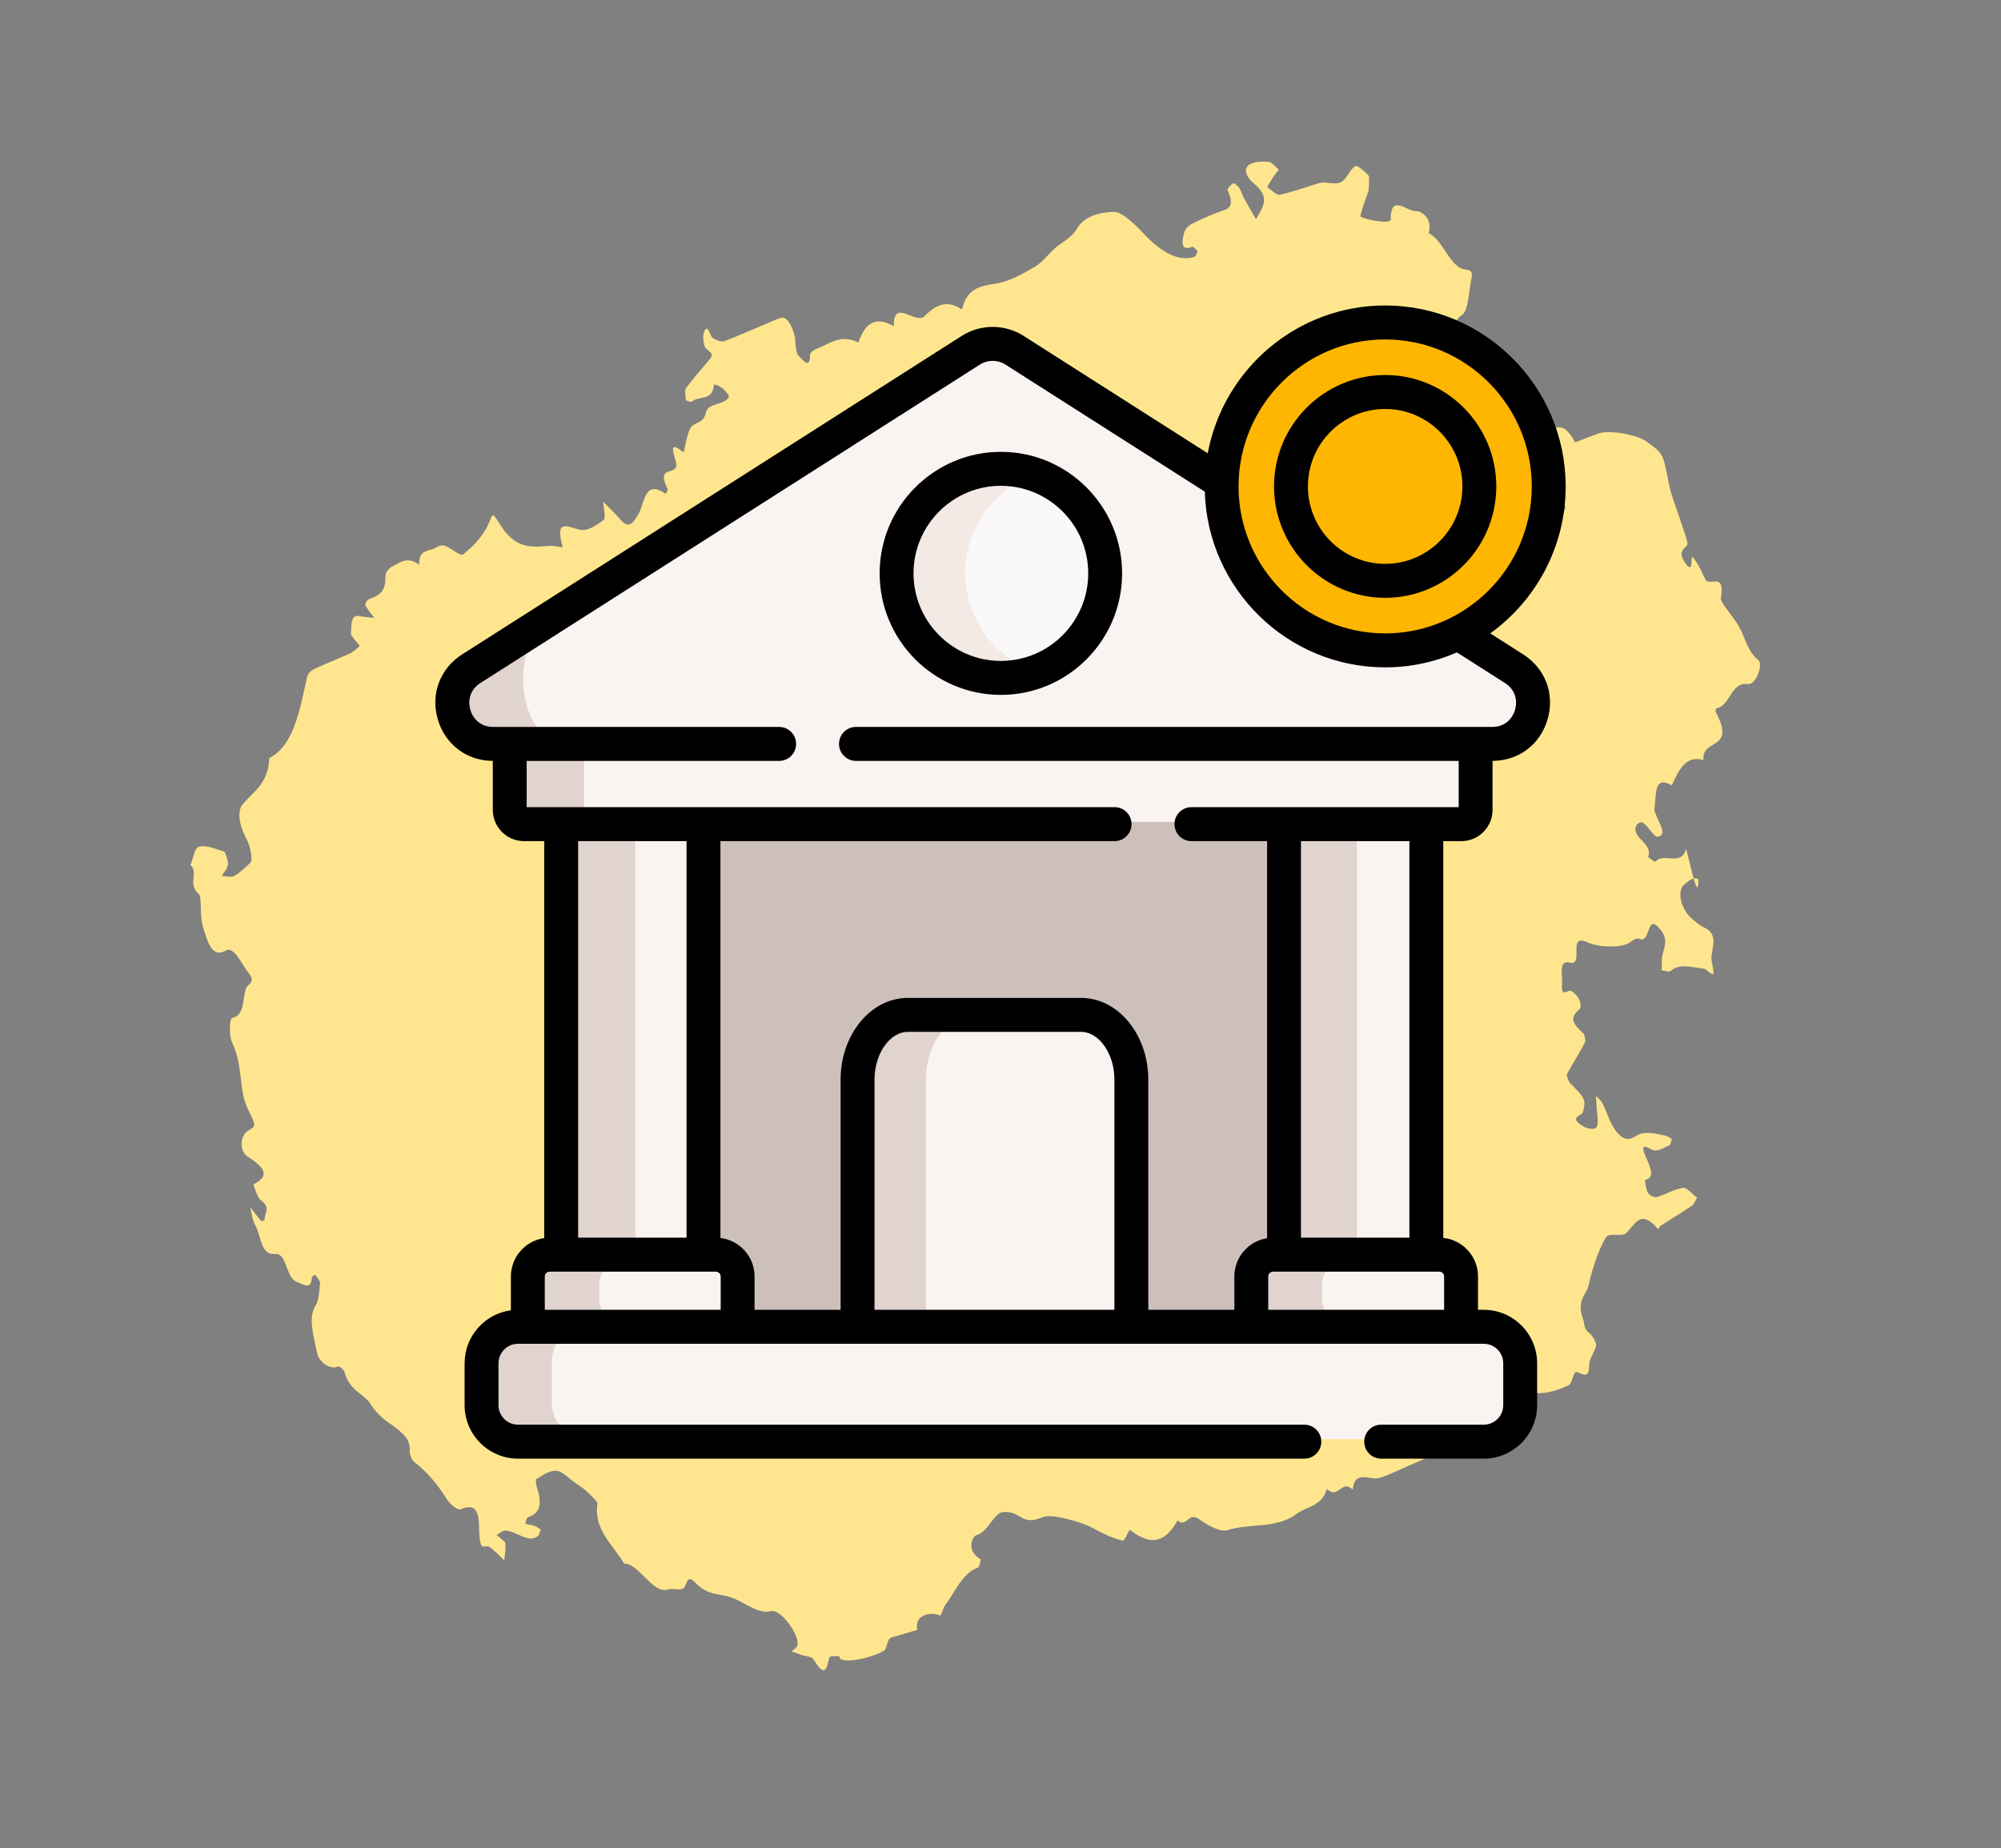 <svg width="262" height="242" viewBox="0 0 262 242" fill="none" xmlns="http://www.w3.org/2000/svg">
<rect x="0" y="0" width="262" height="242" fill="#808080" stroke="none"/>
<path d="M202.251 56.691C203.362 56.451 204.446 54.555 206.239 57.924L206.24 57.924C207.248 57.528 208.257 57.131 209.278 56.763C210.585 56.272 214.209 56.86 215.482 57.752C217.833 59.416 217.749 59.385 218.514 63.359C218.835 64.99 219.583 66.704 220.103 68.383C220.418 69.415 221.124 71.114 220.913 71.371C220.395 71.958 219.725 72.311 220.583 73.612C221.892 75.554 221.246 72.529 221.655 72.988C222.268 73.681 222.774 74.776 223.232 75.769L223.25 75.808C223.773 76.952 225.92 74.703 225.32 78.36C225.231 78.864 226.876 80.63 227.619 81.913C228.504 83.403 228.731 85.273 230.253 86.458C230.865 86.93 229.96 89.749 228.799 89.578C226.677 89.249 226.509 92.454 224.755 92.735C224.667 92.739 224.591 93.105 224.639 93.218C227.407 98.371 222.723 96.635 223.047 99.53C220.697 98.832 219.818 100.873 218.888 102.836C216.428 101.418 216.915 104.278 216.604 105.977C216.577 106.122 216.727 106.391 216.796 106.595C217.159 107.74 218.424 109.368 217.011 109.57C216.628 109.634 215.809 108.216 215.167 107.756C214.881 107.545 214.319 107.818 214.198 108.203C213.676 109.826 216.5 110.422 215.788 112.226C216.119 112.418 216.641 112.929 216.768 112.808C217.805 111.599 220.081 113.462 220.742 111.247C220.811 111.03 221.329 113.514 221.761 115.036C221.967 114.99 222.17 115.007 222.36 115.124C222.38 116.821 222.097 116.219 221.761 115.036C221.312 115.137 220.851 115.54 220.495 115.852L220.493 115.853C219.514 116.738 220.128 119.143 221.59 120.353C222.036 120.729 222.521 121.156 222.968 121.366C224.729 122.148 224.401 123.388 224.173 124.653L224.164 124.703C224.107 125.018 224.039 125.397 224.104 125.748L224.138 125.932C224.449 127.605 224.458 127.652 224.053 127.47C223.745 127.335 223.42 126.907 223.149 126.856C221.61 126.678 219.947 126.087 218.75 127.131C218.484 127.344 217.957 127.069 217.552 127.041C217.571 126.667 217.617 126.314 217.605 125.952C217.487 124.502 218.717 123.411 217.453 121.783C215.537 119.3 216.146 123.574 214.719 122.949C214.188 122.708 213.689 123.254 213.215 123.523C212.055 124.151 209.115 124.037 207.809 123.361C207.405 123.166 206.862 123.064 206.62 123.334C206.043 123.947 207.001 126.405 205.565 126.051C204.002 125.65 204.621 127.687 204.531 128.691C204.353 130.868 205.245 129.487 205.743 129.775C206.672 130.279 207.342 131.727 206.747 132.214C205.493 133.249 205.887 134.048 207.327 135.334C207.475 135.471 207.646 136.331 207.528 136.515C206.777 137.935 205.92 139.234 205.169 140.654C205.084 140.79 205.397 141.69 205.626 141.893C207.485 143.7 207.66 144.026 207.319 145.405C207.277 145.556 207.231 145.742 207.137 145.815C206.624 146.201 205.612 146.466 207.295 147.482C207.901 147.857 208.863 147.98 209.078 147.522C209.363 146.934 209.069 145.659 209.026 144.677C209.002 144.287 208.994 143.891 208.97 143.501C209.236 143.788 209.564 144.014 209.766 144.362C210.091 144.957 210.337 145.618 210.599 146.273C211.564 148.662 212.823 149.692 214.062 148.831C215.226 148.001 216.656 148.425 218.098 148.71C218.355 148.768 218.638 149.014 218.915 149.162C218.803 149.443 218.748 149.9 218.552 149.984C217.815 150.265 217.014 150.939 216.239 150.503C214.978 149.807 214.905 150.138 215.558 151.627C216.186 153.059 216.637 154.2 215.42 154.486C215.317 154.496 215.512 155.747 215.776 156.201C216.005 156.57 216.635 156.834 216.934 156.74C218.112 156.405 219.161 155.725 220.383 155.537C220.812 155.454 221.574 156.363 222.201 156.829C221.98 157.19 221.823 157.657 221.526 157.883C220.197 158.783 218.831 159.599 217.49 160.471C217.32 160.576 217.111 160.965 217.072 160.915C214.756 158.202 214.097 160.383 212.942 161.442C212.277 162.059 210.703 161.297 210.243 162.06C209.229 163.826 208.525 166.026 207.987 168.322C207.664 169.659 206.378 170.241 207.276 172.725C207.531 173.45 207.334 174.034 208.142 174.59C208.471 174.816 209.057 175.9 209.006 176.155C208.787 177.148 208.091 177.778 208.071 178.82C208.044 180.598 207.306 179.913 206.428 179.654C205.988 179.542 205.885 181.185 205.357 181.411C204.028 181.977 202.626 182.541 201.099 182.392C200.004 182.293 199.159 182.153 198.842 183.588C198.73 184.036 198.213 184.623 198.119 184.529C195.733 181.946 196.026 185.522 195.008 186.022C193.736 186.598 192.975 188.622 191.623 188.632C190.241 188.655 189.617 189.787 188.548 190.21C187.149 190.739 185.772 191.36 184.398 191.945C183.144 192.48 181.939 193.127 180.625 193.52C179.399 193.91 177.37 192.374 177.118 195.049C175.633 193.615 175.235 196.451 173.741 194.955C173.07 197.274 171.114 197.208 169.742 198.26C167.173 200.188 163.694 199.437 160.78 200.346C159.808 200.661 158.213 199.807 156.971 198.903C155.605 197.919 155.396 200.108 154.178 199.094C152.816 201.508 151.09 202.777 148.007 200.358C147.763 200.162 147.382 201.824 146.927 201.718C145.66 201.425 144.324 200.761 143.021 200.05C141.664 199.295 137.805 198.239 136.727 198.599C135.725 198.926 134.879 199.454 133.477 198.551C132.542 197.949 131.281 197.754 130.682 198.276C129.691 199.132 129.117 200.676 127.762 201.054C127.478 201.142 126.304 202.909 128.426 204.204C128.305 204.589 128.265 205.206 128.011 205.281C126 206.005 125.072 208.434 123.738 210.203C123.441 210.596 123.261 211.64 123.023 211.541C122.052 211.022 119.662 211.347 120.103 213.426L116.681 214.426C115.995 214.776 116.288 215.895 115.603 216.235C112.972 217.543 109.649 217.805 109.924 216.859C109.453 216.926 108.644 216.704 108.562 217.139C108.219 218.552 108.026 219.734 106.527 217.306C106.247 216.859 105.517 216.904 105.01 216.72C104.546 216.551 104.093 216.411 103.644 216.235C103.916 215.953 104.381 215.788 104.436 215.331C104.616 213.954 102.177 210.66 100.987 210.967C99.278 211.396 97.543 209.836 95.826 209.2C94.252 208.605 92.763 209.006 91.085 207.288C90.138 206.325 90.029 206.905 89.662 207.761C89.386 208.412 88.168 207.898 87.464 208.131C85.471 208.814 83.673 204.68 81.72 204.746C80.284 202.258 77.68 200.334 78.238 196.83C78.251 196.691 77.359 195.771 76.861 195.316C76.391 194.883 75.87 194.539 75.375 194.216C74.528 193.611 73.57 192.619 72.861 192.588C71.877 192.541 71.064 193.187 70.236 193.674C70.112 193.76 70.183 194.429 70.309 194.809C71.156 197.382 70.382 198.245 69.108 198.688C68.899 198.744 68.883 199.251 68.756 199.538C69.169 199.629 69.574 199.656 69.996 199.81C70.265 199.895 70.536 200.113 70.81 200.296C70.683 200.584 70.622 200.943 70.432 201.124C69.283 202.114 67.662 200.571 66.295 200.421C65.821 200.356 65.449 200.781 65.023 200.996C65.427 201.357 66.126 201.826 66.162 202.077C66.251 202.873 66.087 203.576 66.034 204.332C65.7 204.008 65.369 203.649 65.031 203.36C64.654 203.02 64.23 202.568 63.873 202.486C63.361 202.372 62.97 203.005 62.795 201.379C62.602 199.628 63.169 196.353 60.293 197.645C59.946 197.794 58.942 196.988 58.52 196.334C57.223 194.254 55.813 192.621 54.179 191.384C53.947 191.216 53.614 190.392 53.641 190.08C53.737 188.839 53.243 188.183 52.381 187.417C51.1 186.296 49.776 185.827 48.527 183.86C47.597 182.389 45.756 182.174 45.096 179.622C45.03 179.383 44.452 178.863 44.316 178.921C43.282 179.428 41.763 178.376 41.52 177.179C41.111 175.087 40.288 172.571 41.317 170.965C41.752 170.313 41.791 169.063 41.913 168.011C41.932 167.803 41.531 167.24 41.281 166.947C41.215 166.875 40.861 167.092 40.843 167.3C40.699 168.929 39.861 168.219 38.889 167.866C37.369 167.314 37.604 164.014 36.004 164.196C34.084 164.381 34.212 161.793 33.442 160.488C33.05 159.821 32.962 158.859 32.758 158.046C33.227 158.646 33.679 159.286 34.167 159.845C34.273 159.967 34.668 159.765 34.666 159.633C34.576 158.837 35.564 158.183 34.117 157.133C33.734 156.863 33.164 155.106 33.179 155.099C34.95 154.144 35.247 153.251 32.428 151.452C31.327 150.755 31.391 148.727 32.482 148.063C33.557 147.404 33.527 147.417 32.568 145.459C32.222 144.773 31.933 143.929 31.808 143.216C31.398 140.957 31.51 138.876 30.361 136.432C29.959 135.57 30.053 133.363 30.424 133.272C31.988 133.005 31.747 130.974 32.166 129.529C32.373 128.841 33.553 128.638 32.583 127.451C31.68 126.336 30.651 123.841 29.579 124.465C27.648 125.588 27.106 123.018 26.572 121.346C26.119 119.906 26.464 117.492 26.048 117.102C24.466 115.61 26.086 114.386 24.938 113.242C25.301 112.42 25.455 111.021 26.064 110.861C27.001 110.629 28.246 111.165 29.362 111.522C29.489 111.568 29.928 112.848 29.852 113.214C29.739 113.829 29.313 114.211 29.022 114.701C29.559 114.705 30.193 114.935 30.619 114.721C31.413 114.282 32.096 113.624 32.78 112.966C33.115 112.623 32.819 110.882 32.284 109.877C31.312 108.058 30.998 106.191 31.806 105.28C33.233 103.605 35.124 102.599 35.26 99.274C38.504 97.591 39.234 92.98 40.216 88.628C40.356 88.035 40.879 87.712 41.347 87.512C42.833 86.812 44.352 86.231 45.85 85.559C46.306 85.331 46.69 84.934 47.114 84.587C46.71 84.059 45.951 83.283 45.96 83.012C46.025 81.951 45.841 80.429 47.069 80.672C47.712 80.799 48.36 80.855 49.009 80.912C48.606 80.384 48.175 79.834 47.82 79.252C47.769 79.174 48.008 78.605 48.204 78.522C49.283 77.995 50.548 77.823 50.461 75.526C50.444 74.9 50.955 74.382 51.381 74.167C52.399 73.667 53.348 72.795 54.874 73.945C54.814 71.837 56.262 72.22 57.138 71.68C57.462 71.475 57.896 71.323 58.304 71.483C59.106 71.774 60.269 72.912 60.662 72.578C61.962 71.524 63.238 70.246 64.019 68.48C64.586 67.171 64.411 67.013 65.546 68.796C67.638 72.071 69.83 71.603 71.904 71.486C72.475 71.443 73.087 71.582 73.691 71.658C72.646 68.036 74.097 68.884 75.771 69.337C76.978 69.656 78.075 68.755 79.051 68.072C79.344 67.881 79.03 66.515 78.986 65.7C79.664 66.411 80.378 67.04 81.035 67.827C82.387 69.451 82.872 68.41 83.456 67.561C84.424 66.149 84.255 62.654 87.101 64.641C87.197 64.7 87.479 64.146 87.428 64.068C85.861 60.936 88.418 62.246 88.559 60.986C88.648 60.148 87.017 57.243 89.486 59.224C89.579 59.318 89.897 56.882 90.424 56.024C90.947 55.201 92.109 55.539 92.434 54C92.638 53.013 93.975 53.01 94.785 52.565C95.579 52.126 95.631 51.87 94.977 51.216C94.51 50.581 93.494 50.248 93.482 50.387C93.288 52.569 91.526 51.787 90.629 52.57C90.456 52.71 90.097 52.496 89.799 52.423C89.788 51.895 89.611 51.103 89.808 50.853C90.785 49.503 91.879 48.303 92.92 47.059C93.682 46.167 92.593 45.998 92.322 45.447C92.051 44.896 91.999 43.852 92.195 43.434C92.692 42.256 92.955 44.044 93.314 44.258C93.823 44.574 94.469 44.832 94.877 44.658C96.785 43.944 98.649 43.083 100.549 42.307C101.168 42.043 101.779 41.716 102.443 41.599C103.149 41.498 104.091 43.331 104.122 44.617C104.139 45.243 104.288 46.347 104.517 46.549C105.041 47.026 106.044 48.498 106.059 46.525C106.054 46.094 106.556 45.847 106.903 45.699C108.606 45.006 110.103 43.701 112.398 44.856C113.205 42.479 114.52 41.252 117.019 42.72C116.977 38.937 119.866 42.573 121.045 41.404C122.142 40.336 123.557 39.133 125.617 40.322C125.74 40.402 125.963 40.507 125.982 40.466C126.578 37.845 128.269 37.458 130.183 37.175C132.097 36.892 133.795 35.935 135.45 34.963C136.553 34.326 137.373 33.11 138.392 32.276C139.329 31.543 140.31 31.124 141.061 29.871C142.002 28.27 144.034 27.803 145.827 27.739C146.848 27.704 148.442 29.225 149.638 30.482C152 33.008 154.21 34.3 156.391 33.637C156.614 33.575 156.681 33.146 156.832 32.915C156.603 32.713 156.266 32.257 156.13 32.315C154.517 32.969 154.761 31.531 155.041 30.512C155.196 29.913 155.652 29.518 156.093 29.297C157.431 28.626 158.809 28.006 160.231 27.533C161.189 27.225 161.488 26.63 160.74 24.916C160.668 24.747 161.154 24.172 161.475 24.002C161.626 23.938 162.057 24.321 162.277 24.627C162.508 24.962 162.622 25.48 162.848 25.884C163.359 26.833 163.916 27.762 164.458 28.698C164.791 28.056 165.233 27.501 165.433 26.715C165.719 25.627 165.119 24.849 164.242 24.089C163.067 23.09 162.677 21.923 163.809 21.441C164.504 21.144 165.349 21.117 166.17 21.201C166.529 21.248 166.999 21.848 167.445 22.224C167.197 22.563 166.925 22.846 166.689 23.213C166.419 23.628 166.162 24.071 165.908 24.48C166.372 24.815 166.827 25.254 167.285 25.492C167.674 25.693 172.534 23.988 172.932 23.919C173.799 23.816 174.867 24.227 175.583 23.856C176.344 23.464 176.702 22.212 177.439 21.764C177.748 21.566 178.63 22.423 179.191 22.984C179.323 23.128 179.231 24 179.228 24.535C179.224 24.737 179.206 24.945 179.148 25.103C178.793 26.154 178.357 27.14 178.122 28.307C178.068 28.597 182.099 29.512 182.097 28.713C182.066 25.292 184.248 27.729 185.389 27.643C186.032 27.602 187.621 28.525 187.065 30.529C188.881 31.355 189.852 34.974 191.744 35.268L191.752 35.269C192.534 35.399 192.875 35.456 192.648 36.549C192.295 38.233 192.291 40.735 191.369 41.295C190.296 41.919 190.009 44.342 187.964 43.146C187.231 42.725 186.286 43.395 185.762 44.051C185.221 44.749 183.562 45.589 186.182 47.506C186.414 47.674 186.769 48.423 186.747 48.665C186.446 51.894 187.338 52.647 189.184 51.66C189.26 51.628 189.663 52.323 189.895 52.657C188.083 54.897 191.091 57.515 191.633 59.917C191.663 60.071 192.601 60.304 193.117 60.551C194.459 61.146 195.318 62.113 195.154 64.116C195.09 64.844 195.104 65.672 195.295 66.457C195.421 67.003 195.924 67.555 196.255 68.081C197.394 65.895 201.312 72.993 201.511 67.641C202.698 68.835 203.574 68.461 204.339 67.869C204.683 67.588 204.79 66.876 205.008 66.383C204.505 65.998 203.915 65.282 203.549 65.305C202.055 65.442 200.519 65.23 198.87 63.833C198.506 63.521 198.181 62.76 197.983 62.211C197.902 61.979 198.274 61.386 198.313 61.437C200.136 63.16 200.037 59.702 201.556 60.587C201.846 60.764 202.142 60.538 202.438 60.478C202.125 59.912 201.833 59.102 201.505 58.876C200.968 58.538 200.413 58.575 199.858 58.445C200.226 58.054 200.544 57.585 200.952 57.245C201.279 57.005 201.692 56.929 202.251 56.691Z" fill="#FFE68E"/>
<path d="M195.335 97.229H64.949C59.619 97.229 57.593 90.249 62.089 87.382L76.043 78.487L78.172 77.129L127.282 45.821C129.027 44.706 131.254 44.706 132.999 45.821L155.9 60.421L192.614 83.827L198.192 87.382C202.691 90.249 200.665 97.229 195.335 97.229Z" fill="#F9F3F1"/>
<path d="M92.658 107.337H169.262V174.644H92.658V107.337Z" fill="#CDBFBA"/>
<path d="M112.355 174.051V141.393C112.355 136.665 115.295 132.836 118.918 132.836H141.548C145.171 132.836 148.11 136.665 148.11 141.393V174.051H112.355Z" fill="#F9F3F1"/>
<path d="M127.79 132.837C124.167 132.837 121.227 136.665 121.227 141.394V174.051H112.354V141.394C112.354 136.665 115.294 132.837 118.917 132.837H127.79Z" fill="#E1D3CE"/>
<path d="M193.729 97.147V105.759C193.729 106.788 192.894 107.625 191.868 107.625H184.385H165.619H98H79.235H69.456C68.427 107.625 67.596 106.788 67.596 105.759V97.147H193.729Z" fill="#F9F3F1"/>
<path d="M194.243 188.461H68.147C65.513 188.461 63.377 186.32 63.377 183.679V178.24C63.377 175.599 65.513 173.458 68.147 173.458H194.243C196.877 173.458 199.013 175.599 199.013 178.24V183.679C199.013 186.32 196.877 188.461 194.243 188.461Z" fill="#F9F3F1"/>
<path d="M131.122 88.684C138.643 88.684 144.741 82.572 144.741 75.031C144.741 67.491 138.643 61.378 131.122 61.378C123.6 61.378 117.503 67.491 117.503 75.031C117.503 82.572 123.6 88.684 131.122 88.684Z" fill="#FAF8F8"/>
<path d="M74.312 107.625H93.078V165.156H74.312V107.625Z" fill="#F9F3F1"/>
<path d="M168.786 107.625H187.553V164.86H168.786V107.625Z" fill="#F9F3F1"/>
<path d="M69.588 170.099V168.219C69.588 166.364 71.089 164.86 72.939 164.86H93.152C95.003 164.86 96.503 166.364 96.503 168.219V170.099C96.503 171.954 95.003 173.458 93.152 173.458H72.939C71.088 173.458 69.588 171.954 69.588 170.099V170.099Z" fill="#F9F3F1"/>
<path d="M164.234 170.099V168.219C164.234 166.364 165.735 164.86 167.585 164.86H187.798C189.649 164.86 191.149 166.364 191.149 168.219V170.099C191.149 171.954 189.649 173.458 187.798 173.458H167.585C165.734 173.458 164.234 171.954 164.234 170.099Z" fill="#F9F3F1"/>
<path d="M181.576 84.499C193.07 84.499 202.388 75.106 202.388 63.52C202.388 51.932 193.07 42.539 181.576 42.539C170.081 42.539 160.763 51.932 160.763 63.52C160.763 75.106 170.081 84.499 181.576 84.499Z" fill="#FFB600"/>
<path d="M181.673 76.048C188.508 76.048 194.048 70.462 194.048 63.572C194.048 56.682 188.508 51.097 181.673 51.097C174.838 51.097 169.297 56.682 169.297 63.572C169.297 70.462 174.838 76.048 181.673 76.048Z" fill="#FFB600"/>
<path d="M77.019 188.462H68.146C65.513 188.462 63.378 186.321 63.378 183.679V178.241C63.378 175.599 65.513 173.458 68.146 173.458H77.019C74.386 173.458 72.251 175.599 72.251 178.241V183.679C72.251 186.321 74.386 188.462 77.019 188.462Z" fill="#E1D3CE"/>
<path d="M81.813 173.458H72.94C71.088 173.458 69.589 171.955 69.589 170.099V168.219C69.589 166.363 71.088 164.86 72.94 164.86H81.813C79.962 164.86 78.462 166.363 78.462 168.219V170.099C78.462 171.955 79.962 173.458 81.813 173.458Z" fill="#E1D3CE"/>
<path d="M74.312 107.625H83.186V165.156H74.312V107.625Z" fill="#E1D3CE"/>
<path d="M78.329 107.625H69.456C68.427 107.625 67.596 106.788 67.596 105.76V97.149H76.469V105.76C76.469 106.788 77.3 107.625 78.329 107.625Z" fill="#E1D3CE"/>
<path d="M135.557 87.942C134.167 88.423 132.673 88.684 131.121 88.684C123.599 88.684 117.503 82.573 117.503 75.032C117.503 67.492 123.599 61.378 131.121 61.378C132.673 61.378 134.167 61.639 135.557 62.12C130.216 63.964 126.377 69.049 126.377 75.032C126.377 81.016 130.216 86.098 135.557 87.942Z" fill="#F3EAE6"/>
<path d="M73.822 97.229H64.949C59.619 97.229 57.593 90.249 62.089 87.382L71.849 81.161L70.962 82.033C66.466 86.457 68.492 97.229 73.822 97.229Z" fill="#E1D3CE"/>
<path d="M185.548 84.117C184.258 84.37 182.923 84.5 181.559 84.5C170.064 84.492 160.755 75.09 160.763 63.503C160.771 51.916 170.098 42.531 181.593 42.539C182.944 42.539 184.266 42.672 185.546 42.924C175.961 44.794 168.718 53.295 168.71 63.504C168.703 73.725 175.948 82.247 185.548 84.117V84.117Z" fill="#FFB600"/>
<path d="M168.787 107.625H177.66V164.86H168.787V107.625Z" fill="#E1D3CE"/>
<path d="M176.459 173.458H167.586C165.735 173.458 164.235 171.955 164.235 170.099V168.219C164.235 166.363 165.735 164.86 167.586 164.86H176.459C174.608 164.86 173.108 166.363 173.108 168.219V170.099C173.108 171.955 174.608 173.458 176.459 173.458Z" fill="#E1D3CE"/>
<path d="M199.437 85.687L195.125 82.938C201.099 78.634 205 71.613 205 63.693C205 50.629 194.398 40 181.366 40C169.812 40 160.175 48.356 158.136 59.356L134.025 43.983C131.566 42.416 128.387 42.416 125.928 43.983L60.515 85.687C57.612 87.537 56.358 90.873 57.319 94.184C58.276 97.483 61.102 99.617 64.524 99.633V106.045C64.524 108.303 66.356 110.14 68.609 110.14H71.259V162.122C68.796 162.469 66.893 164.587 66.893 167.147V171.574C63.477 172.031 60.833 174.969 60.833 178.517V183.994C60.833 187.857 63.968 191 67.822 191H170.785C172.01 191 173.003 190.004 173.003 188.776C173.003 187.548 172.01 186.552 170.785 186.552H67.822C66.415 186.552 65.27 185.405 65.27 183.994V178.517C65.27 177.106 66.415 175.958 67.822 175.958H194.275C195.682 175.958 196.827 177.106 196.827 178.517V183.994C196.827 185.405 195.682 186.552 194.275 186.552H180.841C179.616 186.552 178.623 187.548 178.623 188.776C178.623 190.004 179.616 191 180.841 191H194.275C198.128 191 201.264 187.857 201.264 183.994V178.517C201.264 174.654 198.128 171.511 194.275 171.511H193.522V167.147C193.522 164.524 191.526 162.359 188.975 162.094V110.14H191.344C193.596 110.14 195.429 108.303 195.429 106.045V99.633C198.851 99.617 201.677 97.483 202.634 94.184C203.595 90.873 202.34 87.537 199.437 85.687V85.687ZM181.366 44.448C191.951 44.448 200.563 53.081 200.563 63.693C200.563 74.305 191.951 82.938 181.366 82.938C170.781 82.938 162.169 74.305 162.169 63.693C162.169 53.081 170.781 44.448 181.366 44.448ZM89.893 110.14V162.066H75.696V110.14H89.893ZM94.362 171.511H71.33V167.147C71.33 166.798 71.617 166.514 71.97 166.514H93.72C94.074 166.514 94.362 166.798 94.362 167.147V171.511ZM145.915 171.511H114.502V141.373C114.502 137.982 116.499 135.118 118.863 135.118H141.553C143.917 135.118 145.915 137.983 145.915 141.373V171.511ZM189.086 171.511H166.054V167.147C166.054 166.798 166.341 166.514 166.693 166.514H188.447C188.799 166.514 189.086 166.798 189.086 167.147V171.511ZM184.538 162.066H170.342V110.14H184.538V162.066ZM198.374 92.942C198.059 94.027 197.11 95.187 195.39 95.187H112.075C110.85 95.187 109.857 96.183 109.857 97.411C109.857 98.639 110.85 99.635 112.075 99.635H190.992V105.692H155.997C154.771 105.692 153.779 106.688 153.779 107.916C153.779 109.144 154.771 110.14 155.997 110.14H165.905V162.134C163.48 162.515 161.618 164.615 161.618 167.147V171.511H150.351V141.373C150.351 135.471 146.404 130.67 141.553 130.67H118.863C114.012 130.67 110.065 135.471 110.065 141.373V171.511H98.799V167.147C98.799 164.552 96.843 162.409 94.329 162.106V110.14H145.941C147.166 110.14 148.159 109.144 148.159 107.916C148.159 106.688 147.166 105.692 145.941 105.692H68.961V99.634H102.019C103.244 99.634 104.237 98.639 104.237 97.41C104.237 96.182 103.244 95.187 102.019 95.187H64.563C62.843 95.187 61.894 94.027 61.579 92.941C61.264 91.855 61.444 90.365 62.896 89.44L128.308 47.736C129.322 47.09 130.632 47.091 131.644 47.736L157.75 64.38C158.115 77.127 168.565 87.385 181.366 87.385C184.704 87.385 187.88 86.684 190.762 85.427L197.056 89.44C198.509 90.365 198.689 91.856 198.374 92.942V92.942Z" fill="black"/>
<path d="M131.048 59.166C122.296 59.166 115.175 66.304 115.175 75.079C115.175 83.853 122.296 90.991 131.048 90.991C139.801 90.991 146.922 83.853 146.922 75.079C146.922 66.304 139.801 59.166 131.048 59.166V59.166ZM131.048 86.544C124.742 86.544 119.612 81.401 119.612 75.079C119.612 68.757 124.742 63.614 131.048 63.614C137.354 63.614 142.485 68.757 142.485 75.079C142.485 81.401 137.354 86.544 131.048 86.544V86.544Z" fill="black"/>
<path d="M181.366 78.28C189.39 78.28 195.917 71.736 195.917 63.692C195.917 55.649 189.39 49.105 181.366 49.105C173.342 49.105 166.815 55.649 166.815 63.692C166.815 71.736 173.342 78.28 181.366 78.28ZM181.366 53.553C186.943 53.553 191.481 58.101 191.481 63.693C191.481 69.284 186.943 73.833 181.366 73.833C175.789 73.833 171.251 69.284 171.251 63.693C171.251 58.101 175.789 53.553 181.366 53.553V53.553Z" fill="black"/>
</svg>
